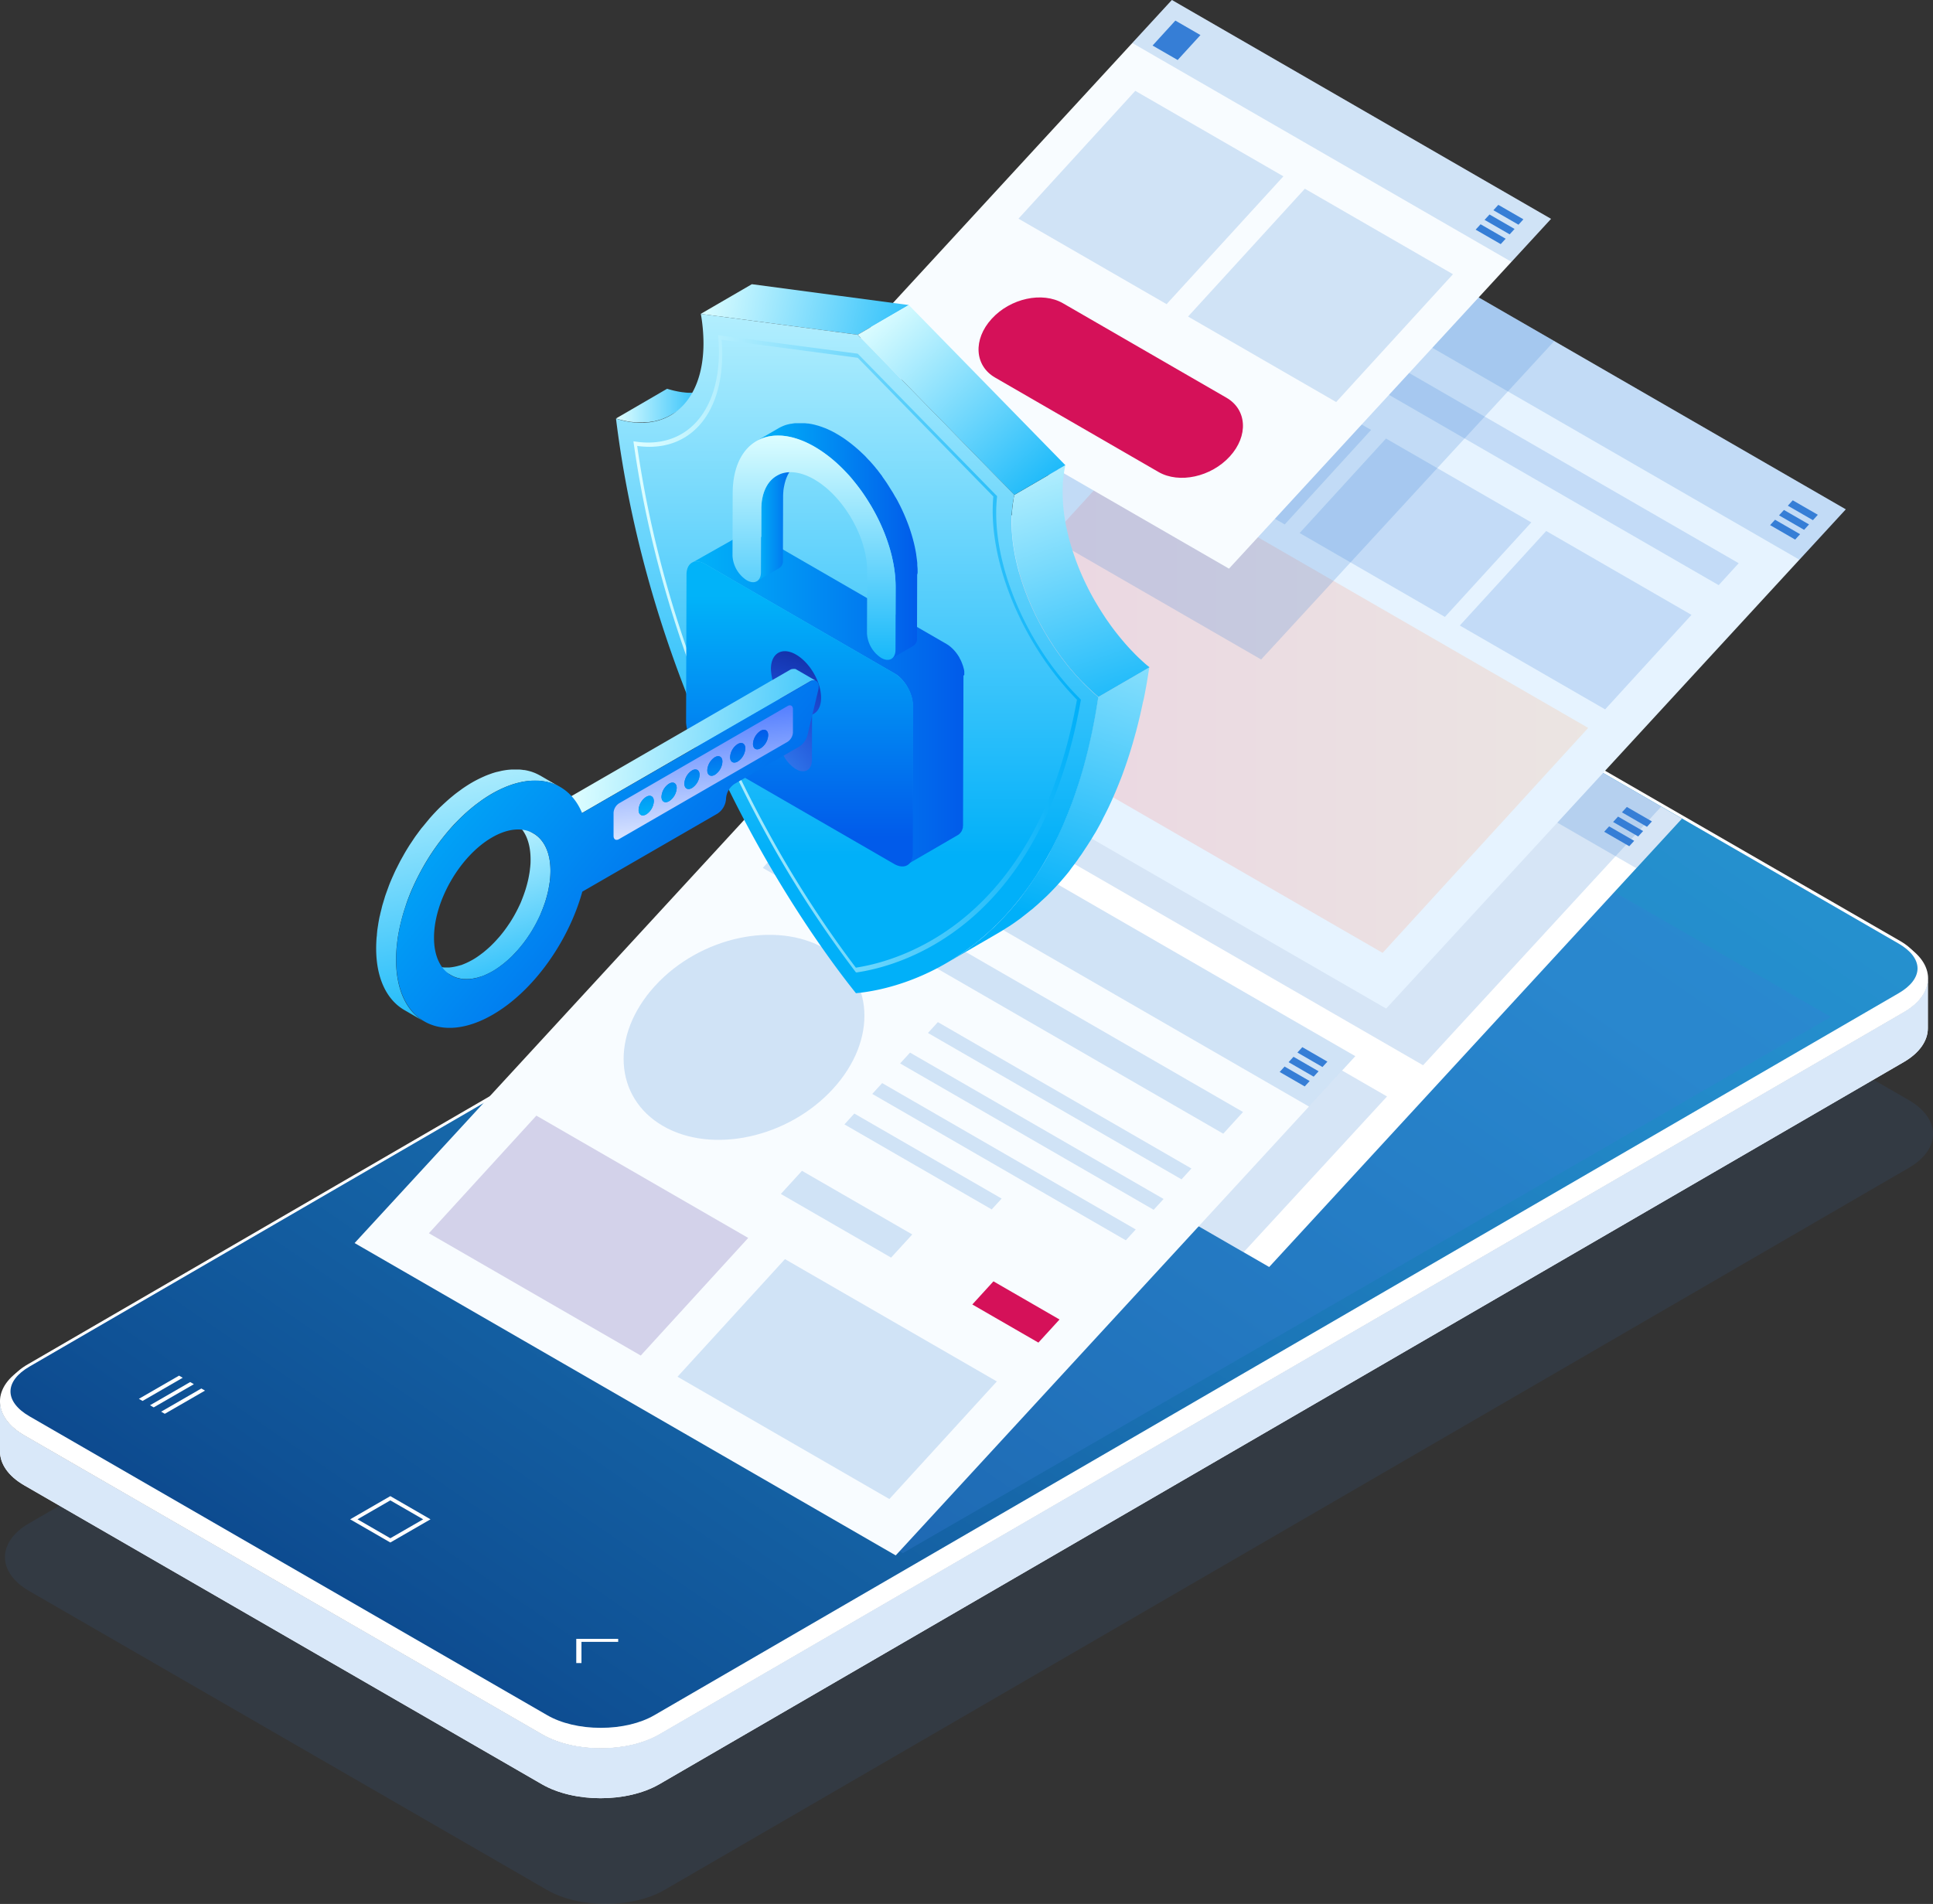 <svg xmlns="http://www.w3.org/2000/svg" xmlns:xlink="http://www.w3.org/1999/xlink" viewBox="0 0 777.5 765.97"><rect x="0" y="0" width="777.5" height="765.97" fill="#333333" stroke="none"/><defs><style>.cls-1{isolation:isolate;}.cls-10,.cls-2,.cls-7,.cls-8{fill:#367ed6;}.cls-2,.cls-4{opacity:0.1;}.cls-12,.cls-14,.cls-2,.cls-4,.cls-6,.cls-7,.cls-8{mix-blend-mode:multiply;}.cls-3,.cls-4{fill:#fff;}.cls-5{fill:url(#linear-gradient);}.cls-6{fill:#d9e8f9;}.cls-7{opacity:0.3;}.cls-12,.cls-14,.cls-8{opacity:0.2;}.cls-9{fill:#f8fcff;}.cls-11{fill:#d51159;}.cls-12{fill:#412999;}.cls-13{fill:#e6f3ff;}.cls-15{fill:url(#езымЯнный_градиент_55);}.cls-16{fill:url(#linear-gradient-2);}.cls-17{fill:url(#linear-gradient-3);}.cls-18{fill:url(#linear-gradient-4);}.cls-19{fill:url(#linear-gradient-5);}.cls-20{fill:url(#linear-gradient-6);}.cls-21{fill:url(#linear-gradient-7);}.cls-22{fill:url(#linear-gradient-8);}.cls-23{fill:url(#linear-gradient-9);}.cls-24{fill:url(#linear-gradient-10);}.cls-25{fill:url(#radial-gradient);}.cls-26{fill:url(#linear-gradient-11);}.cls-27{fill:url(#linear-gradient-12);}.cls-28{fill:url(#linear-gradient-13);}.cls-29{fill:url(#linear-gradient-14);}.cls-30{fill:url(#linear-gradient-15);}.cls-31{fill:url(#linear-gradient-16);}.cls-32{fill:url(#linear-gradient-17);}.cls-33{fill:url(#linear-gradient-18);}.cls-34{fill:url(#linear-gradient-19);}.cls-35{fill:url(#linear-gradient-20);}.cls-36{fill:url(#linear-gradient-21);}.cls-37{fill:url(#linear-gradient-22);}.cls-38{fill:url(#linear-gradient-23);}.cls-39{fill:url(#linear-gradient-24);}</style><linearGradient id="linear-gradient" x1="30.61" y1="199.2" x2="-436.78" y2="879.15" gradientTransform="translate(546.51)" gradientUnits="userSpaceOnUse"><stop offset="0" stop-color="#2693d1"/><stop offset="0.16" stop-color="#238bca"/><stop offset="0.4" stop-color="#1b75b6"/><stop offset="0.71" stop-color="#0f5195"/><stop offset="1" stop-color="#002770"/></linearGradient><linearGradient id="езымЯнный_градиент_55" x1="368.8" y1="284.02" x2="638.81" y2="284.02" gradientUnits="userSpaceOnUse"><stop offset="0" stop-color="#ff5a70"/><stop offset="1" stop-color="#ffae6c"/></linearGradient><linearGradient id="linear-gradient-2" x1="247.73" y1="162.6" x2="290.31" y2="162.6" gradientUnits="userSpaceOnUse"><stop offset="0" stop-color="#dffeff"/><stop offset="1" stop-color="#01b0f9"/></linearGradient><linearGradient id="linear-gradient-3" x1="281.97" y1="115.26" x2="387.37" y2="138.61" xlink:href="#linear-gradient-2"/><linearGradient id="linear-gradient-4" x1="466.32" y1="193.32" x2="410.78" y2="366.27" xlink:href="#linear-gradient-2"/><linearGradient id="linear-gradient-5" x1="407.13" y1="162.75" x2="452.58" y2="299.08" xlink:href="#linear-gradient-2"/><linearGradient id="linear-gradient-6" x1="353.5" y1="124.58" x2="428.61" y2="206.63" xlink:href="#linear-gradient-2"/><linearGradient id="linear-gradient-7" x1="344.73" y1="71.56" x2="344.73" y2="344.31" xlink:href="#linear-gradient-2"/><linearGradient id="linear-gradient-8" x1="254.74" y1="262.97" x2="434.69" y2="262.97" xlink:href="#linear-gradient-2"/><linearGradient id="linear-gradient-9" x1="278.32" y1="280.99" x2="387.86" y2="280.99" gradientUnits="userSpaceOnUse"><stop offset="0" stop-color="#01b3f9"/><stop offset="1" stop-color="#015bea"/></linearGradient><linearGradient id="linear-gradient-10" x1="321.64" y1="239.68" x2="321.64" y2="336.86" xlink:href="#linear-gradient-9"/><radialGradient id="radial-gradient" cx="300.09" cy="324.19" r="87.18" gradientUnits="userSpaceOnUse"><stop offset="0" stop-color="#419dff"/><stop offset="0.53" stop-color="#1d4cd4"/><stop offset="1" stop-color="#08137a"/></radialGradient><linearGradient id="linear-gradient-11" x1="304.42" y1="210.06" x2="321.23" y2="210.06" xlink:href="#linear-gradient-9"/><linearGradient id="linear-gradient-12" x1="304.27" y1="217.58" x2="369.1" y2="217.58" xlink:href="#linear-gradient-9"/><linearGradient id="linear-gradient-13" x1="327.44" y1="174.07" x2="327.44" y2="275.53" xlink:href="#linear-gradient-2"/><linearGradient id="linear-gradient-14" x1="232.36" y1="293.57" x2="366.8" y2="307.3" xlink:href="#linear-gradient-2"/><linearGradient id="linear-gradient-15" x1="183.54" y1="324.41" x2="211.95" y2="411.52" xlink:href="#linear-gradient-2"/><linearGradient id="linear-gradient-16" x1="173.22" y1="279.36" x2="203.52" y2="423.74" xlink:href="#linear-gradient-2"/><linearGradient id="linear-gradient-17" x1="177.99" y1="284.05" x2="303.59" y2="386.93" xlink:href="#linear-gradient-9"/><linearGradient id="linear-gradient-18" x1="286.35" y1="344.86" x2="279.72" y2="279.06" gradientUnits="userSpaceOnUse"><stop offset="0" stop-color="#f6fbff"/><stop offset="1" stop-color="#3d6dff"/></linearGradient><linearGradient id="linear-gradient-19" x1="260.52" y1="328.47" x2="256.73" y2="300.54" xlink:href="#linear-gradient-9"/><linearGradient id="linear-gradient-20" x1="270.26" y1="327.15" x2="266.48" y2="299.22" xlink:href="#linear-gradient-9"/><linearGradient id="linear-gradient-21" x1="280" y1="325.83" x2="276.22" y2="297.9" xlink:href="#linear-gradient-9"/><linearGradient id="linear-gradient-22" x1="289.75" y1="324.51" x2="285.96" y2="296.58" xlink:href="#linear-gradient-9"/><linearGradient id="linear-gradient-23" x1="299.49" y1="323.19" x2="295.7" y2="295.26" xlink:href="#linear-gradient-9"/><linearGradient id="linear-gradient-24" x1="309.23" y1="321.86" x2="305.44" y2="293.93" xlink:href="#linear-gradient-9"/></defs><g class="cls-1"><g id="Слой_2" data-name="Слой 2"><g id="Layer_1" data-name="Layer 1"><path class="cls-2" d="M512.23,322.31c13-7.5,34.25-7.5,47.23,0L767.77,442.58c13,7.49,13,19.76,0,27.26L267.26,760.35c-13,7.5-34.24,7.5-47.22,0L11.74,640.08c-13-7.5-13-19.77,0-27.27Z"/><path class="cls-3" d="M510.23,259.69c13-7.5,34.25-7.5,47.23,0L765.77,380c13,7.5,13,19.77,0,27.27l-500.5,290.5c-13,7.5-34.24,7.5-47.22,0L9.74,577.46c-13-7.5-13-19.77,0-27.27Z"/><path class="cls-4" d="M510.23,259.69c13-7.5,34.25-7.5,47.23,0L765.77,380c13,7.5,13,19.77,0,27.27l-500.5,290.5c-13,7.5-34.24,7.5-47.22,0L9.74,577.46c-13-7.5-13-19.77,0-27.27Z"/><path class="cls-3" d="M241.65,696.32c-8.42,0-16.27-1.85-22.1-5.22L11.25,570.84c-5.31-3.07-8.23-7-8.24-11s2.93-8,8.24-11l500.49-290.5c5.83-3.37,13.68-5.22,22.11-5.22s16.27,1.85,22.1,5.22L764.26,378.55c5.31,3.07,8.23,7,8.23,11s-2.93,8-8.24,11L263.75,691.11C257.93,694.47,250.08,696.32,241.65,696.32Z"/><path class="cls-5" d="M241.65,695.12c-8.21,0-15.85-1.8-21.5-5.06L11.85,569.79c-4.92-2.84-7.63-6.38-7.63-10s2.71-7.14,7.63-10l500.5-290.5c5.64-3.26,13.28-5.06,21.5-5.06s15.85,1.8,21.5,5.06L763.66,379.6c4.91,2.84,7.62,6.38,7.62,10s-2.71,7.15-7.64,10L263.15,690.06C257.5,693.32,249.87,695.12,241.65,695.12Z"/><path class="cls-3" d="M9.74,577.46,218,697.72c13,7.5,34.24,7.5,47.22,0l500.5-290.5c6.31-3.65,9.53-8.41,9.71-13.22h0v19.67c0,4.95-3.26,9.89-9.75,13.64l-500.5,290.5c-13,7.5-34.24,7.5-47.22,0L9.74,597.55C3.25,593.8,0,588.86,0,583.92V563.84H0C0,568.78,3.25,573.71,9.74,577.46Z"/><path class="cls-6" d="M9.74,577.46,218,697.72c13,7.5,34.24,7.5,47.22,0l500.5-290.5c6.31-3.65,9.53-8.41,9.71-13.22h0v19.67c0,4.95-3.26,9.89-9.75,13.64l-500.5,290.5c-13,7.5-34.24,7.5-47.22,0L9.74,597.55C3.25,593.8,0,588.86,0,583.92V563.84H0C0,568.78,3.25,573.71,9.74,577.46Z"/><path class="cls-3" d="M157,620.56l-16.16-9.33L157,601.9l16.16,9.33Zm-13.2-9.33,13.2,7.62,13.21-7.62L157,603.61Z"/><polygon class="cls-3" points="231.79 669.06 231.79 659.33 248.65 659.33 248.65 660.53 233.88 660.53 233.88 669.06 231.79 669.06"/><polygon class="cls-3" points="80.98 558.6 64.81 567.93 66.29 568.78 82.46 559.45 80.98 558.6"/><polygon class="cls-3" points="60.34 565.34 61.82 566.2 77.98 556.87 76.5 556.01 60.34 565.34"/><polygon class="cls-3" points="55.86 562.76 57.34 563.61 73.5 554.28 72.02 553.43 55.86 562.76"/><polygon class="cls-7" points="736.4 409.14 363.13 624.84 166.4 511.25 539.67 295.56 736.4 409.14"/><polygon class="cls-3" points="481.05 216.47 315.01 396.86 510.5 509.72 676.53 329.33 481.05 216.47"/><polygon class="cls-8" points="484.33 248.93 658.16 349.29 676.53 329.33 481.05 216.47 315.01 396.86 336.66 409.36 484.33 248.93"/><polygon class="cls-8" points="315.01 396.86 500.21 503.78 557.9 441.12 372.69 334.19 315.01 396.86"/><polygon class="cls-9" points="327.49 299.25 142.63 500.09 360.28 625.75 545.14 424.91 327.49 299.25"/><polygon class="cls-8" points="526.5 445.17 545.14 424.91 327.49 299.25 308.85 319.51 526.5 445.17"/><polygon class="cls-10" points="319.41 318.5 329.5 324.32 338.67 314.29 328.58 308.47 319.41 318.5"/><polygon class="cls-10" points="518.3 427.32 528.39 433.15 530.37 430.98 520.28 425.15 518.3 427.32"/><polygon class="cls-10" points="523.83 421.28 521.85 423.44 531.93 429.27 533.91 427.1 523.83 421.28"/><polygon class="cls-10" points="514.71 431.26 524.79 437.08 526.78 434.91 516.69 429.08 514.71 431.26"/><polygon class="cls-8" points="314.77 340.44 306.81 349.16 492.02 456.09 499.98 447.37 314.77 340.44"/><polygon class="cls-8" points="373.25 415.57 475.24 474.46 479.22 470.1 377.24 411.21 373.25 415.57"/><polygon class="cls-8" points="362.05 427.83 464.04 486.71 468.02 482.36 366.04 423.47 362.05 427.83"/><polygon class="cls-8" points="350.85 440.09 452.83 498.98 456.82 494.62 354.83 435.74 350.85 440.09"/><polygon class="cls-8" points="314.08 480.34 358.42 505.94 366.93 496.63 322.58 471.03 314.08 480.34"/><polygon class="cls-11" points="391.09 524.8 417.67 540.14 426.17 530.84 399.59 515.49 391.09 524.8"/><polygon class="cls-8" points="402.88 482.2 343.63 447.99 339.65 452.35 398.89 486.56 402.88 482.2"/><path class="cls-8" d="M266.69,453c19.79,11.43,50.42,4.73,68.41-15s16.53-44.92-3.26-56.34-50.42-4.73-68.41,15S246.9,441.55,266.69,453Z"/><polygon class="cls-12" points="215.74 448.83 172.51 496.14 257.73 545.34 300.95 498.03 215.74 448.83"/><polygon class="cls-8" points="272.51 553.87 357.73 603.07 400.95 555.76 315.73 506.56 272.51 553.87"/><polygon class="cls-8" points="385.27 320.52 572.4 428.56 668.18 324.51 481.05 216.47 385.27 320.52"/><polygon class="cls-13" points="524.76 79.26 339.9 280.09 557.55 405.75 742.41 204.91 524.76 79.26"/><polygon class="cls-8" points="723.76 225.17 742.41 204.91 524.76 79.26 506.12 99.51 723.76 225.17"/><polygon class="cls-10" points="516.68 98.51 526.77 104.33 535.93 94.3 525.85 88.47 516.68 98.51"/><polygon class="cls-10" points="715.57 207.33 725.65 213.15 727.64 210.98 717.55 205.16 715.57 207.33"/><polygon class="cls-10" points="721.09 201.28 719.11 203.45 729.2 209.27 731.18 207.1 721.09 201.28"/><polygon class="cls-10" points="711.98 211.26 722.06 217.08 724.04 214.91 713.96 209.09 711.98 211.26"/><g class="cls-14"><polygon class="cls-10" points="551.49 172.96 493.04 139.22 458.3 177.24 516.75 210.99 551.49 172.96"/><polygon class="cls-15" points="368.8 275.2 556.12 383.35 638.81 292.84 451.49 184.69 368.8 275.2"/><polygon class="cls-10" points="615.93 210.16 557.48 176.42 522.74 214.44 581.18 248.19 615.93 210.16"/><polygon class="cls-10" points="587.17 251.65 645.62 285.39 680.36 247.37 621.92 213.62 587.17 251.65"/><polygon class="cls-10" points="512.03 118.44 503.97 127.26 691.29 235.41 699.35 226.59 512.03 118.44"/></g><polygon class="cls-8" points="507.26 265.32 625.16 137.22 524.76 79.26 406.86 207.35 507.26 265.32"/><polygon class="cls-9" points="471.36 0 341.83 140.72 494.33 228.77 623.86 88.05 471.36 0"/><polygon class="cls-8" points="607.94 105.34 623.86 88.05 471.36 0 455.44 17.3 607.94 105.34"/><polygon class="cls-10" points="463.59 18.32 473.68 24.14 482.85 14.11 472.76 8.28 463.59 18.32"/><polygon class="cls-10" points="597.13 88.46 607.22 94.28 609.2 92.11 599.12 86.29 597.13 88.46"/><polygon class="cls-10" points="602.66 82.41 600.68 84.58 610.77 90.4 612.75 88.23 602.66 82.41"/><polygon class="cls-10" points="593.54 92.39 603.63 98.21 605.61 96.04 595.53 90.22 593.54 92.39"/><polygon class="cls-10" points="648.83 330.69 658.92 336.51 660.9 334.34 650.82 328.52 648.83 330.69"/><polygon class="cls-10" points="654.36 324.64 652.38 326.81 662.46 332.63 664.44 330.46 654.36 324.64"/><polygon class="cls-10" points="645.24 334.62 655.33 340.44 657.31 338.27 647.22 332.45 645.24 334.62"/><polygon class="cls-8" points="516.21 70.94 456.64 36.55 409.66 87.97 469.23 122.36 516.21 70.94"/><polygon class="cls-8" points="524.85 75.93 477.87 127.35 537.44 161.74 584.42 110.32 524.85 75.93"/><path class="cls-11" d="M493.3,160l-65.76-38c-8.29-4.78-21.13-2-28.67,6.27s-6.93,18.83,1.37,23.62l65.75,38c8.3,4.79,21.14,2,28.68-6.27S501.6,164.79,493.3,160Z"/><path class="cls-16" d="M269.76,167l20.55-11.94a22.75,22.75,0,0,1-2.09,1.06l-.68.27c-.45.18-.91.35-1.38.5-.66.22-1.34.4-2,.56-.3.07-.59.15-.9.21s-.79.12-1.19.17-1,.15-1.49.18c-.29,0-.59,0-.88,0-.6,0-1.2,0-1.81,0l-.8,0c-.8,0-1.62-.1-2.45-.21l-.14,0c-.89-.12-1.8-.29-2.72-.49l-.57-.12c-.95-.23-1.91-.48-2.88-.79h0l-20.55,11.95.49.15c.62.19,1.24.36,1.84.51l.56.12.56.13.77.17c.65.12,1.28.23,1.92.31h.18c.62.08,1.23.15,1.84.19l.61,0,.79,0,.74,0c.37,0,.72,0,1.08-.05l.87,0,.36,0c.39,0,.76-.11,1.14-.16s.8-.1,1.19-.17l.26,0c.22-.05.42-.13.64-.18.69-.16,1.38-.34,2-.56.14,0,.3-.07.44-.12.32-.11.63-.25.94-.38s.45-.17.67-.27A20.64,20.64,0,0,0,269.76,167Z"/><polygon class="cls-17" points="302.41 114.34 281.85 126.28 344.99 134.67 365.54 122.72 302.41 114.34"/><path class="cls-18" d="M460.21,280.39c.33-1.65.64-3.33.94-5,.05-.3.11-.58.16-.88,0,0,0-.05,0-.07q.5-2.91.95-5.93l-20.55,11.94q-.45,3-1,5.93c0,.33-.12.64-.17,1-.3,1.7-.61,3.37-.94,5-.14.69-.29,1.36-.43,2-.26,1.25-.52,2.5-.8,3.73-.15.68-.32,1.35-.47,2-.31,1.3-.62,2.59-.94,3.85-.19.72-.37,1.42-.56,2.13-.32,1.21-.65,2.4-1,3.58-.18.64-.36,1.29-.55,1.93-.56,1.86-1.12,3.7-1.71,5.48a2.76,2.76,0,0,0-.08.27c-.62,1.87-1.27,3.68-1.92,5.47-.34.91-.68,1.82-1,2.71-.14.35-.27.7-.4,1-.52,1.31-1,2.59-1.57,3.85l-.35.79c-.42,1-.86,2-1.29,2.94l-.57,1.22c-.34.73-.69,1.46-1,2.18s-.67,1.37-1,2.05-.61,1.21-.92,1.8-.69,1.31-1,2l-.95,1.72c-.36.64-.71,1.26-1.08,1.88l-1,1.65-1.11,1.8c-.33.53-.65,1.05-1,1.57s-.73,1.12-1.09,1.67l-1,1.52-1.13,1.6c-.34.48-.68,1-1,1.44s-.77,1-1.15,1.54-.69.92-1,1.37l-1.17,1.46c-.35.44-.7.88-1.06,1.3s-.79.94-1.19,1.4-.7.83-1.06,1.23-.8.89-1.21,1.33-.71.79-1.07,1.17-.81.85-1.22,1.27-.71.74-1.07,1.1l-1.24,1.21c-.35.34-.71.7-1.07,1s-.83.77-1.25,1.15-.71.66-1.07,1-.84.74-1.26,1.1l-1.06.91-1.28,1-1.05.85c-.43.34-.86.66-1.28,1l-1,.8-1.31.95-1,.71c-.46.33-.93.64-1.39.95l-.91.62-1.61,1-.69.44c-.76.47-1.52.93-2.27,1.36l20.55-11.94c.75-.44,1.51-.89,2.28-1.37l.69-.43c.53-.34,1.06-.67,1.6-1l.91-.61,1.4-.95,1-.72c.44-.31.88-.62,1.32-.95l1-.79,1.28-1c.35-.27.71-.56,1.06-.85s.85-.68,1.27-1,.71-.6,1.06-.91.85-.72,1.26-1.09.72-.65,1.08-1,.83-.75,1.24-1.14l1.08-1c.41-.4.82-.79,1.23-1.21l1.08-1.1c.41-.42.81-.83,1.21-1.26s.72-.78,1.08-1.18.8-.87,1.2-1.32l1.07-1.24c.4-.46.79-.92,1.18-1.39s.71-.87,1.07-1.31L431,349.2c.35-.45.7-.92,1.05-1.38l1.14-1.53c.35-.47.69-1,1-1.45s.75-1,1.12-1.59l1-1.53,1.1-1.66.34-.53c.22-.34.43-.7.65-1,.37-.59.74-1.19,1.1-1.8s.65-1.09,1-1.64.72-1.25,1.07-1.88.64-1.15.95-1.73.7-1.29,1-1.95.62-1.2.92-1.81.68-1.35,1-2c.14-.3.29-.59.44-.9l.6-1.29c.18-.4.37-.8.56-1.21q.66-1.46,1.29-2.94c.12-.27.24-.53.35-.8.53-1.26,1.06-2.54,1.57-3.84.14-.34.27-.7.4-1,.27-.7.55-1.41.82-2.13.07-.19.13-.39.2-.57.66-1.79,1.3-3.61,1.92-5.48,0-.08.05-.17.08-.26q.89-2.69,1.71-5.49c.07-.23.15-.45.21-.69.12-.4.23-.83.35-1.23.33-1.19.66-2.38,1-3.59.18-.7.37-1.41.55-2.12.32-1.27.63-2.56.94-3.86.11-.48.23-.93.34-1.42,0-.2.09-.41.13-.61.28-1.22.54-2.47.8-3.73C459.93,281.74,460.07,281.08,460.21,280.39Z"/><path class="cls-19" d="M458.84,265.4l-.4-.37c-1.08-1-2.14-2.09-3.18-3.18l-.43-.45q-1.54-1.63-3-3.36l-.42-.49q-1.42-1.69-2.8-3.47c-.2-.25-.39-.51-.59-.77q-1-1.31-1.92-2.64c-.4-.56-.8-1.12-1.19-1.69s-.73-1.12-1.1-1.67c-.8-1.23-1.59-2.48-2.34-3.74-.42-.7-.85-1.4-1.25-2.11-.32-.55-.62-1.1-.93-1.66-.69-1.27-1.38-2.54-2-3.83v0c-.76-1.53-1.48-3.08-2.17-4.63a2.6,2.6,0,0,0-.1-.25c-.64-1.47-1.25-2.94-1.81-4.43l-.18-.46c-.54-1.43-1-2.86-1.51-4.3-.06-.18-.12-.37-.17-.55-.46-1.42-.87-2.84-1.25-4.26-.05-.2-.1-.39-.16-.59-.36-1.42-.69-2.83-1-4.24l-.12-.56c-.28-1.42-.52-2.83-.72-4.24,0-.16-.05-.33-.07-.49-.19-1.44-.34-2.86-.45-4.28l0-.37c-.1-1.51-.16-3-.15-4.5,0-.86,0-1.71.07-2.55,0-.25,0-.49,0-.73,0-.6.09-1.18.15-1.76,0-.28.05-.56.08-.83.07-.57.14-1.13.23-1.68,0-.26.07-.52.11-.78.13-.79.28-1.56.45-2.32L408,199.09c-.16.68-.29,1.38-.42,2.09l0,.24-.12.77c-.05.39-.12.77-.17,1.16,0,.17,0,.35-.05.52l-.09.83c0,.26-.06.51-.08.77l-.06,1c0,.25,0,.49,0,.73l0,.36c0,.69,0,1.38,0,2.08v.12c0,.66,0,1.33,0,2s.06,1.43.1,2.16l0,.33,0,.37c0,.49.07,1,.12,1.47.07.73.15,1.46.24,2.2l.09.6c0,.17.05.33.07.5.05.37.1.75.16,1.13.12.76.25,1.53.4,2.29.05.27.11.54.16.82s.08.37.11.55.13.63.2.95c.17.79.35,1.58.55,2.38l.24.91c0,.2.1.4.16.59s.15.59.23.88c.22.8.45,1.59.69,2.39.11.33.22.66.32,1l.18.56c.09.26.16.52.25.78.26.77.53,1.53.8,2.3l.46,1.21c.06.15.11.31.17.47l.21.54c.28.73.57,1.45.88,2.18.23.57.48,1.14.73,1.7,0,.09.07.17.1.25l.09.2c.32.74.66,1.48,1,2.22s.7,1.47,1.06,2.21l0,0h0c.45.92.93,1.84,1.41,2.75.19.36.4.71.6,1.06.3.56.61,1.11.93,1.66.22.39.43.79.66,1.19s.39.61.58.93c.76,1.26,1.55,2.5,2.35,3.74.23.34.44.71.67,1.05l.42.61,1.2,1.7c.38.52.73,1.06,1.12,1.58l.8,1.05.59.78.56.73c.58.73,1.16,1.46,1.76,2.18l.48.55.42.5.81.95q.87,1,1.77,1.95c.14.16.28.3.42.45l.44.45c.32.34.63.68,1,1,.63.65,1.27,1.28,1.92,1.9l.29.27.41.38c.42.4.84.8,1.27,1.18.66.6,1.33,1.19,2,1.76l.16.13,20.55-11.94C461.11,267.5,460,266.47,458.84,265.4Z"/><polygon class="cls-20" points="344.99 134.67 365.54 122.72 428.51 187.15 407.96 199.09 344.99 134.67"/><path class="cls-21" d="M345,134.67l63,64.42a49.16,49.16,0,0,0-1.13,10.66c-.07,24.42,14.77,53.78,34.9,70.67-15.87,106-82.58,117.82-97.49,119.14-6.69-8.31-23.74-30.7-41.73-63.71-20.37-37.39-46-96.29-54.78-167.43,20.16,6.36,35.12-5.79,35.19-30.21a68.56,68.56,0,0,0-1.07-11.93Z"/><path class="cls-22" d="M344.24,389.29a442.52,442.52,0,0,1-36.13-56.18c-18.47-33.88-42.41-88-51.82-153.71,20.41,2.86,34.14-11.89,34.21-36.88,0-1.89-.08-3.86-.23-5.84L345,143.94l54.54,55.8c-.16,1.79-.25,3.66-.26,5.55-.07,25,13.53,55.52,33.89,76.2-16,89.66-71.55,105.15-88.88,107.8m.71-247-56.15-7.45.05.64c.19,2.14.28,4.25.27,6.29-.07,24.56-13.67,39-33.84,35.84l-.54-.07.09.7c9.39,66.41,33.6,121.17,52.26,155.42a442.91,442.91,0,0,0,36.79,57.07l.36.47.37,0c17.05-2.48,73.93-17.73,90-109.13l.11-.59-.54-.55c-20.13-20.15-33.61-50.18-33.54-74.74,0-2,.11-4,.31-6l.05-.58L345.21,142.5l-.26-.26"/><path class="cls-23" d="M387.86,271.58c0-.12,0-.25,0-.37l0-.36c0-.13,0-.25,0-.37s0-.25,0-.38h0l-.06-.36c0-.13,0-.26-.08-.39l-.09-.39c0-.13-.07-.27-.11-.4a1.81,1.81,0,0,0-.09-.31v0s0,0,0-.06-.08-.26-.13-.39-.08-.25-.13-.38-.09-.24-.14-.37-.09-.24-.14-.36l-.12-.28v0l0-.06-.16-.36c-.06-.13-.13-.26-.19-.4l-.24-.45c-.08-.16-.17-.32-.26-.47l0-.09-.06-.1c-.17-.3-.36-.59-.55-.88s-.31-.46-.48-.68h0l-.33-.44-.29-.36-.29-.34-.29-.32-.06-.06,0,0-.23-.24c-.1-.11-.21-.21-.32-.31l-.33-.31-.33-.29-.17-.14,0,0-.13-.1-.32-.26-.33-.23-.32-.21-.32-.19-.07-.05-76.15-44-.24-.14-.31-.16-.31-.14-.3-.13-.3-.11-.06,0h0l-.23-.07-.31-.09-.31-.07-.33-.05-.22,0h-.46l-.39,0c-.15,0-.3,0-.44.06h0a4.1,4.1,0,0,0-.5.14,3.37,3.37,0,0,0-.61.28L278.32,226.4a4.11,4.11,0,0,1,1.11-.42h0a4.43,4.43,0,0,1,1.27-.06h0a6.09,6.09,0,0,1,1.39.3h0a8.77,8.77,0,0,1,1.51.7l76.16,44a11,11,0,0,1,1.49,1l0,0a15,15,0,0,1,1.37,1.29l0,0a17.88,17.88,0,0,1,2.35,3.19l0,.08a17.84,17.84,0,0,1,.89,1.74v0a15.6,15.6,0,0,1,.67,1.84v0a13.87,13.87,0,0,1,.43,1.86h0a11.48,11.48,0,0,1,.15,1.83l-.17,59.36a9.1,9.1,0,0,1-.15,1.62v0a5.76,5.76,0,0,1-.43,1.33v0a4.05,4.05,0,0,1-.56.87,2.65,2.65,0,0,1-.21.26,3.49,3.49,0,0,1-.82.67h0l20.55-11.94a3.34,3.34,0,0,0,.82-.68c.08-.08.14-.17.21-.25s.19-.21.27-.34a4.21,4.21,0,0,0,.29-.51v-.05c.05-.12.11-.25.16-.38s.09-.26.13-.4.07-.25.1-.38l0-.16v-.05l0-.16q0-.17.06-.36l0-.36c0-.11,0-.23,0-.35s0-.24,0-.36v0l.17-59.36Z"/><path class="cls-24" d="M359.83,270.9a16.5,16.5,0,0,1,7.48,13l-.17,59.36c0,4.76-3.39,6.68-7.53,4.29l-76.15-44a16.5,16.5,0,0,1-7.5-13l.17-59.36c0-4.77,3.38-6.69,7.54-4.29Z"/><path class="cls-25" d="M320.2,263.36c5.57,3.22,10.08,11,10.06,17.41,0,3.56-1.43,5.88-3.63,6.74l-.05,18.19c0,4.11-2.92,5.77-6.51,3.69a14.22,14.22,0,0,1-6.46-11.18l.05-18.19a20.94,20.94,0,0,1-3.58-10.9C310.1,262.73,314.64,260.15,320.2,263.36Z"/><path class="cls-26" d="M315.43,195.42a2.38,2.38,0,0,1,.05-.26c.13-.61.28-1.2.46-1.77,0-.1.06-.21.1-.31a15.23,15.23,0,0,1,.6-1.53l.06-.15a14.55,14.55,0,0,1,.86-1.56c0-.06.1-.12.14-.19a12.76,12.76,0,0,1,.82-1.08l.33-.36a8.4,8.4,0,0,1,.8-.78l.34-.3a11.35,11.35,0,0,1,1.24-.85l-8.84,5.13a11.44,11.44,0,0,0-1.24.86l-.34.3a9.7,9.7,0,0,0-.8.77l-.33.37a11.18,11.18,0,0,0-.82,1.07c0,.07-.1.13-.14.2l0,.05a14.51,14.51,0,0,0-.81,1.46.08.08,0,0,1,0,0l-.06.16c-.15.33-.3.66-.43,1-.06.17-.11.34-.17.52a2.81,2.81,0,0,0-.1.31c0,.1-.07.19-.1.29-.1.35-.2.71-.28,1.09,0,.12-.06.26-.08.39a2.21,2.21,0,0,0-.05.25c0,.13-.06.26-.08.4-.06.33-.11.67-.15,1,0,.19,0,.39-.06.58a1.23,1.23,0,0,0,0,.2l0,.25c0,.32-.05.66-.06,1s0,.68,0,1v.06l-.07,25.1a6.7,6.7,0,0,1-.11,1.23v0a4.79,4.79,0,0,1-.33,1v0a3.41,3.41,0,0,1-.43.66l-.16.2a2.77,2.77,0,0,1-.63.51l8.84-5.13a3.11,3.11,0,0,0,.63-.52c.06-.06.1-.13.16-.2a2.43,2.43,0,0,0,.2-.25c.08-.12.15-.26.22-.39v0a2.55,2.55,0,0,0,.13-.29c0-.1.07-.2.1-.3s.05-.19.07-.29l0-.13v0a.5.5,0,0,1,0-.12,2.36,2.36,0,0,0,0-.28l0-.27c0-.09,0-.18,0-.27V225l.07-25.09q0-1.22.12-2.34a1.36,1.36,0,0,1,0-.2A19.62,19.62,0,0,1,315.43,195.42Z"/><path class="cls-27" d="M369.08,229.7c0-.53,0-1-.07-1.58l-.06-.74,0-.31c0-.18,0-.36,0-.54-.05-.53-.11-1.07-.18-1.6s-.15-1.1-.23-1.65a.13.13,0,0,1,0-.06s0-.05,0-.07c-.08-.51-.16-1-.26-1.52s-.22-1.14-.34-1.71l-.15-.62c0-.12-.06-.24-.08-.36s-.11-.49-.17-.73c-.15-.58-.3-1.16-.46-1.74-.12-.43-.25-.87-.38-1.3,0-.07,0-.15-.07-.23l-.06-.2c-.17-.57-.35-1.13-.54-1.7s-.38-1.12-.58-1.67l-.13-.33-.09-.26-.39-1c-.2-.53-.42-1.06-.64-1.59s-.33-.78-.5-1.17c0-.06-.05-.13-.08-.19l-.09-.21-.72-1.59-.84-1.73c-.05-.09-.1-.18-.14-.27l-.18-.34c-.23-.45-.46-.91-.7-1.36s-.63-1.13-1-1.69c-.16-.29-.31-.57-.48-.86l-.19-.34c-.28-.48-.6-.95-.9-1.43-.44-.71-.87-1.42-1.32-2.11-.08-.11-.14-.23-.21-.34-.66-1-1.34-1.94-2-2.88l0-.08h0c-.48-.65-1-1.29-1.46-1.92s-.79-1-1.2-1.47l0-.05,0,0c-.42-.5-.84-1-1.27-1.48s-.85-1-1.27-1.41l-.21-.21-.22-.23c-.3-.33-.61-.65-.92-1s-.91-.92-1.38-1.36l-.42-.39-.32-.31-.7-.64c-.48-.44-1-.86-1.45-1.27l-.64-.52-.33-.27-.49-.4c-.47-.38-.95-.74-1.43-1.1l-1-.73-.2-.14-.19-.14c-.45-.31-.92-.62-1.38-.91s-.92-.58-1.38-.85l-.32-.18c-.35-.21-.7-.4-1-.59l-.4-.2-.53-.28-.41-.21-.66-.31-.48-.22-.18-.09c-.44-.2-.88-.38-1.31-.56h0l-.06,0c-.42-.17-.84-.33-1.25-.47l-.18-.06-.48-.16c-.21-.07-.43-.15-.65-.21a3.37,3.37,0,0,0-.34-.09l-.58-.16-.43-.12-.47-.11-.58-.13-.3-.06-.54-.09-.66-.11-.23,0-.55-.06-.71-.07-.2,0h-.47l-.84,0h-.23l-.36,0c-.35,0-.69,0-1,0H320a1.81,1.81,0,0,1-.23,0c-.51.06-1,.13-1.52.23l-.14,0h0A17.19,17.19,0,0,0,316,171l-.19.05-.14.06c-.3.1-.59.23-.87.35l-.42.18c-.42.2-.83.41-1.23.64l-8.84,5.14a12,12,0,0,1,1.23-.64c.13-.07.28-.12.42-.18s.57-.25.86-.36l.34-.11a17.17,17.17,0,0,1,2.08-.57l.17,0c.5-.09,1-.16,1.52-.22l.54-.05c.34,0,.68,0,1,0a5.81,5.81,0,0,1,.59,0l.83,0,.68,0,.7.07.79.1.66.1.84.16.58.13.9.22.58.16,1,.31.48.16c.48.16.95.34,1.44.53l.05,0c.5.2,1,.42,1.51.64l.46.22,1.08.53.53.28c.48.25,1,.5,1.44.78,1.1.64,2.19,1.34,3.27,2.08l.2.14c1,.71,2,1.45,3,2.24l.33.27c.95.77,1.88,1.59,2.79,2.43l.32.3q1.4,1.32,2.73,2.73l.21.22c1,1,1.87,2.06,2.77,3.14l0,.06q1.38,1.65,2.67,3.4l.06.09c.77,1,1.51,2.12,2.23,3.21.46.69.89,1.4,1.32,2.11s.74,1.17,1.09,1.77c.17.28.32.57.48.86.57,1,1.13,2,1.65,3.05l.18.34c.63,1.25,1.23,2.52,1.79,3.8,0,.06.05.13.08.19q.83,1.88,1.53,3.78l.09.26c.48,1.3.92,2.6,1.31,3.9a2,2,0,0,1,.07.23c.38,1.25.71,2.51,1,3.76,0,.12.05.24.08.36.29,1.29.55,2.58.75,3.86,0,0,0,.05,0,.07.2,1.29.36,2.58.46,3.85l0,.31c.1,1.28.15,2.54.15,3.79l-.07,25.09a6,6,0,0,1-.12,1.24v0a4.79,4.79,0,0,1-.33,1v0a3,3,0,0,1-.43.66,1.56,1.56,0,0,1-.16.2,2.81,2.81,0,0,1-.62.52l8.84-5.14a3.11,3.11,0,0,0,.63-.52l.15-.19a2.65,2.65,0,0,0,.21-.26,3.61,3.61,0,0,0,.22-.39v0a1.48,1.48,0,0,0,.12-.29,2.11,2.11,0,0,0,.1-.3,2.45,2.45,0,0,0,.08-.29l0-.13v0l0-.12c0-.09,0-.18,0-.28l0-.27c0-.09,0-.18,0-.27a2.53,2.53,0,0,0,0-.28v0l.07-25.09C369.1,230.68,369.1,230.19,369.08,229.7Z"/><path class="cls-28" d="M327.59,179.71c18.07,10.44,32.73,35.82,32.67,56.6l-.07,25.09c0,3.64-2.58,5.1-5.75,3.28a12.61,12.61,0,0,1-5.72-9.9l.08-25.09c0-13.51-9.5-30-21.25-36.8s-21.35-1.32-21.39,12.18l-.07,25.1c0,3.64-2.58,5.1-5.74,3.27a12.55,12.55,0,0,1-5.72-9.89l.07-25.1C294.76,177.67,309.51,169.28,327.59,179.71Z"/><path class="cls-29" d="M326.59,273.85a2.58,2.58,0,0,1,.57-.13h0a1.71,1.71,0,0,1,.56,0h0a1.61,1.61,0,0,1,.49.19l-8-4.63h0l-.18-.09-.18-.07-.12,0h-.08l-.21,0h-.48a1.73,1.73,0,0,0-.31.07l-.13,0-.12,0-.16.06a4.4,4.4,0,0,0-.49.24l-91.73,53,8,4.64,91.73-53a4.15,4.15,0,0,1,.65-.3Z"/><path class="cls-30" d="M221.41,350.3c0-7.37-2.63-12.57-6.84-15l-8-4.64c4.21,2.45,6.82,7.64,6.84,15,0,.85,0,1.71-.1,2.58,0,.27-.05.55-.08.83-.06.55-.12,1.11-.2,1.67s-.21,1.24-.32,1.87c-.09.42-.16.85-.26,1.28s-.19.8-.29,1.2c-.14.56-.28,1.11-.45,1.67-.09.32-.19.64-.29,1-.2.62-.41,1.25-.63,1.87-.09.26-.18.52-.28.78-.32.86-.66,1.72-1,2.57l-.13.3c-.34.76-.7,1.51-1.07,2.26l-.36.71c-.36.71-.74,1.41-1.13,2.1l-.24.42q-.7,1.22-1.47,2.4l-.46.68c-.37.56-.76,1.12-1.16,1.67-.21.3-.43.6-.65.89-.35.46-.7.91-1.06,1.35s-.6.75-.91,1.11l-.9,1c-.51.57-1,1.12-1.55,1.66-.33.33-.66.67-1,1l-.79.73c-.44.4-.88.79-1.33,1.16l-.79.66c-.49.39-1,.75-1.47,1.11-.24.17-.47.35-.71.51-.73.51-1.48,1-2.23,1.42s-1.44.78-2.14,1.11l-.55.25c-.68.3-1.36.58-2,.81l-.14,0c-.57.19-1.13.34-1.69.47l-1,.21c-.42.08-.83.14-1.24.19l-.7.07q-.78,0-1.53,0c-.1,0-.21,0-.32,0a16,16,0,0,1-1.73-.22l-.42-.1c-.44-.1-.87-.23-1.29-.37l-.39-.14a12.06,12.06,0,0,1-1.54-.73l8,4.63.13.08a11.68,11.68,0,0,0,1.18.57,1.57,1.57,0,0,0,.23.09l.39.13c.21.08.41.16.62.22l.67.16c.14,0,.27.07.42.09l.23.06a12.93,12.93,0,0,0,1.41.16h.41a11,11,0,0,0,1.15,0c.12,0,.25,0,.38,0l.69-.07.67-.07.58-.12,1-.21c.17,0,.34-.06.52-.11l1.17-.36.14,0c.48-.17,1-.35,1.45-.55l.57-.26.55-.25c.7-.34,1.42-.7,2.14-1.11s1.49-.92,2.23-1.42c.24-.16.47-.34.71-.51l1.47-1.11.79-.66c.45-.38.89-.76,1.33-1.16l.78-.73c.16-.16.33-.3.49-.45s.33-.37.5-.54c.53-.54,1-1.09,1.56-1.66.16-.18.33-.34.49-.53l.41-.49.91-1.11c.19-.24.4-.47.59-.72s.31-.42.47-.63.44-.59.65-.89.3-.39.44-.6.48-.72.72-1.08.31-.44.46-.67l.18-.27c.42-.66.82-1.32,1.21-2,0,0,0-.1.08-.14l.24-.43c.27-.47.53-.94.79-1.41.12-.23.22-.46.34-.68l.36-.71.31-.61c.26-.55.51-1.1.76-1.65l.13-.3a.36.36,0,0,0,0-.09c.31-.7.59-1.4.86-2.11,0-.12.09-.25.14-.38s.19-.51.28-.77.26-.71.38-1.06.16-.54.25-.82.2-.64.29-1,.13-.4.19-.6c.1-.36.17-.71.26-1.06s.2-.8.29-1.2c0-.15.08-.29.11-.43.06-.29.09-.57.14-.86.12-.62.24-1.24.32-1.86,0-.17.07-.35.09-.52,0-.39.08-.77.12-1.16s.06-.55.08-.82C221.37,352,221.41,351.15,221.41,350.3Z"/><path class="cls-31" d="M224.9,316.46c.15.08.31.15.46.24l-8-4.64-.21-.12c-.08,0-.17-.07-.25-.12-.47-.25-.95-.49-1.43-.7l-.27-.13-.23-.08a16.8,16.8,0,0,0-1.77-.62l-.05,0h0a17.47,17.47,0,0,0-1.93-.45l-.23-.05-.31,0c-.57-.09-1.16-.16-1.75-.2l-.27,0h-.1c-.73,0-1.47,0-2.23,0h-.22l-.29,0c-.85.05-1.71.12-2.59.26h0c-.57.09-1.15.19-1.73.32l-.56.14c-.37.08-.73.16-1.1.26a.45.45,0,0,1-.11,0c-.68.19-1.38.4-2.07.64l-.4.15c-.57.2-1.15.42-1.72.65l-.22.08-.41.19c-.62.27-1.24.55-1.87.85l-.69.34c-.82.41-1.63.85-2.46,1.32-1.24.72-2.47,1.51-3.68,2.34-.4.27-.78.57-1.17.85-.82.59-1.63,1.19-2.43,1.83l-1.32,1.09c-.74.62-1.46,1.26-2.18,1.92-.44.4-.88.8-1.31,1.21-.26.26-.54.49-.8.75-.73.71-1.44,1.45-2.15,2.2h0c-.7.75-1.4,1.52-2.08,2.3-.22.26-.43.54-.66.81-.51.6-1,1.21-1.51,1.83-.32.4-.65.78-1,1.19s-.51.7-.77,1c-.36.49-.73,1-1.08,1.47-.24.33-.49.65-.73,1-.41.58-.79,1.18-1.19,1.77l-.75,1.12c-.1.16-.21.3-.31.46-.68,1.08-1.35,2.17-2,3.28l-.12.22c-.14.23-.26.47-.39.7-.44.78-.89,1.56-1.31,2.35-.2.37-.37.74-.57,1.11l-.59,1.17c-.17.34-.35.68-.51,1-.44.9-.84,1.8-1.24,2.71l-.24.51-.06.14c-.5,1.16-1,2.32-1.42,3.48l-.23.63c-.16.42-.3.84-.46,1.27-.21.59-.43,1.17-.63,1.76s-.27.89-.41,1.34-.33,1.06-.48,1.6c-.1.33-.22.67-.31,1-.16.59-.28,1.17-.43,1.75s-.34,1.33-.49,2c0,.23-.12.46-.17.7-.23,1.08-.42,2.15-.6,3.23,0,.22-.06.44-.1.66-.07.49-.15,1-.22,1.46s-.12,1.27-.19,1.91c0,.46-.09.91-.13,1.36-.11,1.44-.17,2.87-.17,4.27,0,12.18,4.35,20.75,11.3,24.79l8,4.64c-7-4-11.27-12.62-11.3-24.79,0-1.41.06-2.83.17-4.27,0-.45.09-.91.13-1.36.11-1.12.24-2.24.41-3.38,0-.22.07-.43.1-.65.22-1.31.48-2.62.77-3.94.15-.66.32-1.32.49-2,.23-.92.47-1.84.73-2.75.16-.54.33-1.07.49-1.61.33-1,.67-2.06,1-3.09.15-.43.3-.85.46-1.28.53-1.42,1.1-2.84,1.71-4.24l.24-.52c.55-1.25,1.14-2.49,1.75-3.72l.59-1.17c.61-1.17,1.23-2.33,1.88-3.47l.38-.69c.78-1.34,1.6-2.66,2.44-4l.75-1.12c.63-.94,1.26-1.86,1.92-2.76.35-.5.72-1,1.08-1.47.57-.76,1.15-1.49,1.74-2.23s1-1.23,1.51-1.84c.9-1.05,1.8-2.1,2.74-3.1h0c1-1,1.95-2,2.95-2.95l1.3-1.22c.72-.65,1.45-1.29,2.19-1.91.44-.37.88-.74,1.32-1.09.8-.64,1.61-1.24,2.43-1.83.39-.28.77-.58,1.17-.85,1.21-.83,2.44-1.62,3.68-2.34.83-.48,1.64-.91,2.46-1.32l.69-.34c.63-.3,1.25-.59,1.87-.85l.63-.27c.57-.24,1.14-.45,1.71-.65l.41-.15c.69-.24,1.39-.45,2.07-.64l1.2-.3.57-.13c.58-.13,1.16-.24,1.74-.32.88-.14,1.74-.21,2.59-.26l.51,0c.76,0,1.5,0,2.23,0l.37,0c.59,0,1.18.12,1.75.21l.54.09c.66.12,1.3.26,1.93.44l.06,0c.61.18,1.2.4,1.77.63l.49.21C224,316,224.43,316.21,224.9,316.46Z"/><path class="cls-32" d="M325.82,274.19c2.36-1.36,4.05.31,3.33,3.31l-4.35,18.16a7.7,7.7,0,0,1-3.3,4.68l-26,15a7.64,7.64,0,0,0-3.47,6,7.67,7.67,0,0,1-3.47,6l-54.34,31.38c-5.51,19.93-19.58,40-36.06,49.51-21.34,12.32-38.74,2.38-38.81-22.12s17.22-54.47,38.56-66.79c16.48-9.51,30.62-5.74,36.22,7.78ZM198.07,390.75c12.91-7.46,23.38-25.61,23.34-40.45s-10.58-20.85-23.49-13.4-23.4,25.61-23.35,40.45,10.58,20.86,23.5,13.4"/><g class="cls-1"><path class="cls-33" d="M259.93,327.62c-1.68,1-3.07.19-3.07-1.75a6.71,6.71,0,0,1,3.05-5.28c1.69-1,3.07-.2,3.08,1.74a6.75,6.75,0,0,1-3.06,5.29m9.21-5.32c-1.69,1-3.06.2-3.07-1.75a6.71,6.71,0,0,1,3.05-5.28c1.68-1,3.06-.2,3.07,1.75a6.75,6.75,0,0,1-3.05,5.28m9.2-5.31c-1.69,1-3.06.19-3.07-1.75a6.7,6.7,0,0,1,3.05-5.28c1.69-1,3.06-.2,3.07,1.75a6.74,6.74,0,0,1-3.05,5.28m9.2-5.31c-1.69,1-3.06.19-3.07-1.75a6.68,6.68,0,0,1,3-5.28c1.69-1,3.06-.2,3.07,1.75a6.74,6.74,0,0,1-3,5.28m9.2-5.32c-1.69,1-3.06.2-3.07-1.74a6.68,6.68,0,0,1,3.05-5.28c1.69-1,3.06-.2,3.07,1.74a6.71,6.71,0,0,1-3.05,5.28m9.2-5.31c-1.68,1-3.06.2-3.07-1.75a6.73,6.73,0,0,1,3.05-5.28c1.69-1,3.06-.19,3.07,1.75a6.71,6.71,0,0,1-3.05,5.28m10.84-17L249,323.18a4.86,4.86,0,0,0-2.21,3.8l0,9.32c0,1.41,1,2,2.22,1.27l67.74-39.11a4.86,4.86,0,0,0,2.19-3.81l0-9.32c0-1.39-1-2-2.2-1.26"/><path class="cls-34" d="M259.91,320.59a6.71,6.71,0,0,0-3.05,5.28c0,1.94,1.39,2.72,3.07,1.75a6.75,6.75,0,0,0,3.06-5.29c0-1.94-1.39-2.72-3.08-1.74"/><path class="cls-35" d="M269.12,315.27a6.71,6.71,0,0,0-3.05,5.28c0,1.95,1.38,2.73,3.07,1.75a6.75,6.75,0,0,0,3.05-5.28c0-1.95-1.39-2.72-3.07-1.75"/><path class="cls-36" d="M278.32,310a6.7,6.7,0,0,0-3.05,5.28c0,1.94,1.38,2.72,3.07,1.75a6.74,6.74,0,0,0,3.05-5.28c0-1.95-1.38-2.73-3.07-1.75"/><path class="cls-37" d="M287.52,304.65a6.68,6.68,0,0,0-3,5.28c0,1.94,1.38,2.72,3.07,1.75a6.74,6.74,0,0,0,3-5.28c0-1.95-1.38-2.73-3.07-1.75"/><path class="cls-38" d="M296.72,299.34a6.68,6.68,0,0,0-3.05,5.28c0,1.94,1.38,2.72,3.07,1.74a6.71,6.71,0,0,0,3.05-5.28c0-1.94-1.38-2.72-3.07-1.74"/><path class="cls-39" d="M305.92,294a6.73,6.73,0,0,0-3.05,5.28c0,1.95,1.39,2.72,3.07,1.75a6.71,6.71,0,0,0,3.05-5.28c0-1.94-1.38-2.72-3.07-1.75"/></g></g></g></g></svg>